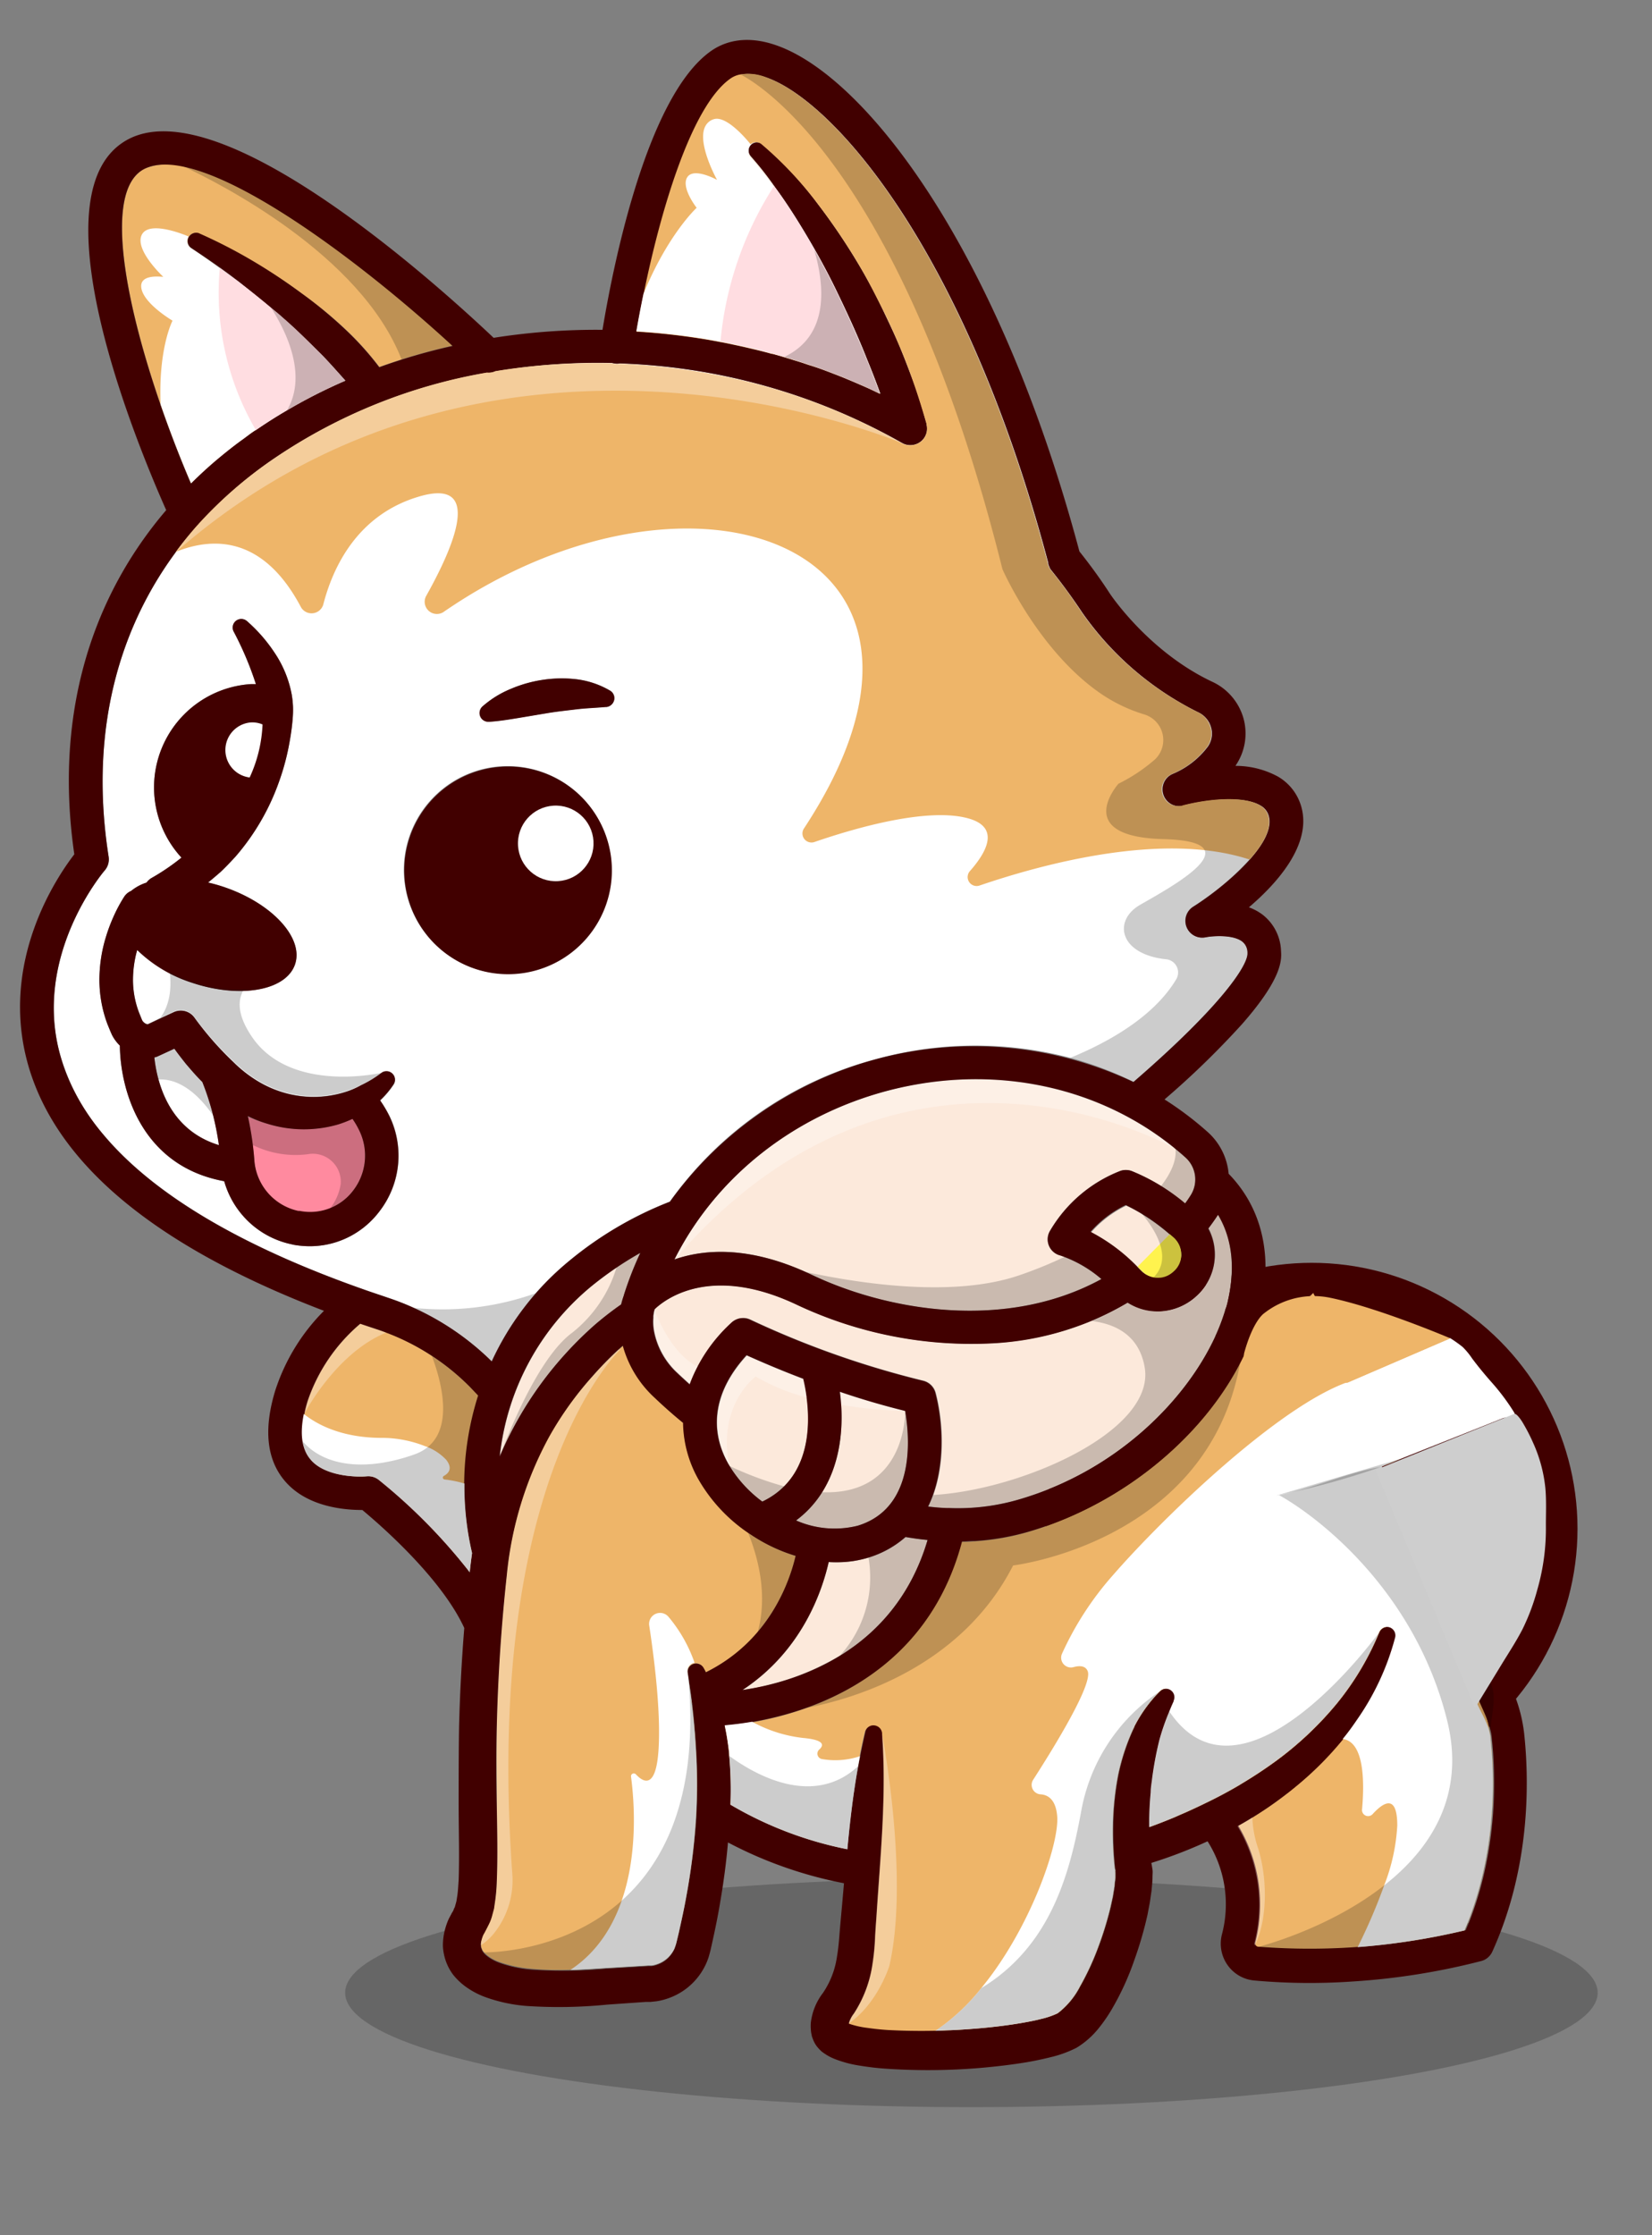 <svg id="Layer_1" data-name="Layer 1" xmlns="http://www.w3.org/2000/svg" viewBox="0 0 270.57 365.96"><rect x="0" y="0" width="270.57" height="365.96" fill="#808080" stroke="none"/><defs><style>.cls-1{opacity:0.2;}.cls-2{fill:#410000;}.cls-3{fill:#eeb569;}.cls-4{fill:#fff;}.cls-5{fill:#ff8a9f;}.cls-6{fill:#fce9db;}.cls-7{fill:#ffdde1;}.cls-8{fill:#fff34e;}.cls-9{fill:#fffcfc;opacity:0.34;}.cls-10{fill:#cecece;}</style></defs><title>尾巴</title><ellipse class="cls-1" cx="159.1" cy="326.26" rx="102.57" ry="18.73"/><circle class="cls-2" cx="214.84" cy="250.28" r="43.53"/><path class="cls-3" d="M74.15,56.58c-2.84.65-5.64,1.39-8.38,2.27-1.23.39-2.44.8-3.64,1.23h0a49.24,49.24,0,0,0-5.21-5.85A70.61,70.61,0,0,0,49.36,48a92.49,92.49,0,0,0-8.13-5.34,83.65,83.65,0,0,0-8.64-4.43,1.38,1.38,0,0,0-1.31,2.41l0,0c2.58,1.71,5.16,3.57,7.65,5.43,1.78,1.37,3.54,2.77,5.26,4.21l2,1.67c2.34,2,4.52,4.21,6.69,6.37,1.28,1.3,2.5,2.65,3.69,4a86.52,86.52,0,0,0-14.71,8.11c-2,1.37-3.91,2.82-5.73,4.32s-3.31,2.87-4.84,4.39c-1.76-4.1-3.45-8.5-5-12.93C20.33,48.89,17,31,23.7,27.62a9.81,9.81,0,0,1,6.43-.34C41.67,29.7,60.88,44.4,74.15,56.58Z"/><path class="cls-4" d="M35.85,187.48c-6.13-1.86-8.77-6.65-9.88-10.74a22.45,22.45,0,0,1-.69-3.66,2.27,2.27,0,0,0,.59-.19l2.69-1.24c.61.87,1.24,1.66,1.87,2.46.86,1.06,1.75,2.08,2.71,3a40.11,40.11,0,0,1,1.76,5.46A46.6,46.6,0,0,1,35.85,187.48Z"/><path class="cls-5" d="M57.85,194.91a8.87,8.87,0,0,1-8.78,3.42l-.23,0a9.18,9.18,0,0,1-7.19-8.42c-.07-.83-.15-1.64-.26-2.43-.21-1.69-.49-3.25-.8-4.68A19.25,19.25,0,0,0,43.84,184a20.15,20.15,0,0,0,11.54.06,19,19,0,0,0,2.35-.91,13.09,13.09,0,0,1,1.12,1.92A9.37,9.37,0,0,1,57.85,194.91Z"/><path class="cls-3" d="M77.32,254.27c-.14,1-.27,2-.37,3,0,.05,0,.11,0,.16A92.47,92.47,0,0,0,62,242.27a2.81,2.81,0,0,0-2-.57c-1.79.16-7,0-9.24-2.86A5.84,5.84,0,0,1,49.6,236a12.68,12.68,0,0,1,.22-4.51,0,0,0,0,1,0,0,17.38,17.38,0,0,1,.54-2.12A28.62,28.62,0,0,1,59,216.72c1,.35,2,.68,3,1,.44.13.86.28,1.29.45A37.24,37.24,0,0,1,70.74,222,38.66,38.66,0,0,1,77,227.1l1.38,1.39a48.88,48.88,0,0,0-1,25.78Z"/><path class="cls-6" d="M104.87,205.11a56.52,56.52,0,0,0-2.68,6.87l0,.14a13.64,13.64,0,0,0-.42,1.42,54.16,54.16,0,0,0-4.33,3.36,60.94,60.94,0,0,0-4.72,4.65,59.59,59.59,0,0,0-7.77,10.69,68,68,0,0,0-3.07,6.16,41.81,41.81,0,0,1,14.89-27.73c1.43-1.17,2.84-2.21,4.2-3.13S103.65,205.79,104.87,205.11Z"/><path class="cls-6" d="M151.92,252.13a32.23,32.23,0,0,1-14.37,18.95,42.86,42.86,0,0,1-15.93,5.62c9.76-6.42,13-16.18,14.12-20.95a22.76,22.76,0,0,0,2.48,0,17.72,17.72,0,0,0,3.87-.68l.15-.05a16.38,16.38,0,0,0,6.09-3.37C149.53,251.85,150.72,252,151.92,252.13Z"/><path class="cls-3" d="M130.31,254.75a29.93,29.93,0,0,1-6.2,12.43,26.42,26.42,0,0,1-8.5,6.63,7.44,7.44,0,0,0-.42-.79,1.41,1.41,0,0,0-1.43-.66,1.37,1.37,0,0,0-1.15,1.6v0c.08.5.16,1,.22,1.5.16,1.06.31,2.1.44,3.15,0,.22,0,.43.07.65.11.8.19,1.6.27,2.4.13,1.46.25,2.91.34,4.38a95,95,0,0,1,0,12.17,109.54,109.54,0,0,1-1.53,12.18c-.35,2-.8,4-1.24,6l-.36,1.5c-.07.28-.11.42-.16.57s-.11.31-.16.47a5,5,0,0,1-1.14,1.59,4.79,4.79,0,0,1-1.67,1,4.32,4.32,0,0,1-.94.24l-.55,0-.78.05-6.31.38c-1.94.13-3.84.25-5.69.31a48.65,48.65,0,0,1-6.41-.17,20.43,20.43,0,0,1-5.33-1.16,6.51,6.51,0,0,1-2.41-1.54,1.53,1.53,0,0,1-.39-.71c-.11-.17-.07-.41-.12-.61a2.61,2.61,0,0,1,.1-.76,6.22,6.22,0,0,1,.3-.89l.26-.46.39-.75c.18-.36.37-.72.52-1.09a7.32,7.32,0,0,0,.32-1l.27-1,.13-.91a29,29,0,0,0,.32-3.48c.16-4.42,0-8.6,0-12.79s-.06-8.34,0-12.5q.28-12.48,1.64-24.9a59.07,59.07,0,0,1,7-22.79A55.53,55.53,0,0,1,97,225.37a58.16,58.16,0,0,1,4.19-4.27l.1-.09.76-.67a18.07,18.07,0,0,0,5.16,8.47c1.47,1.4,3,2.8,4.71,4.16a19.35,19.35,0,0,0,2.8,9.73,26.35,26.35,0,0,0,7.87,8.28l.47.32A27.35,27.35,0,0,0,130.31,254.75Z"/><path class="cls-6" d="M128.45,243.33a12.63,12.63,0,0,1-3.59,2.52,20.39,20.39,0,0,1-5.4-5.88s0,0,0-.05c-3.45-5.91-2.44-12.26,2.86-18,1.91.87,5.16,2.3,9.28,3.86a24.48,24.48,0,0,1,.56,3.07C132.67,232.94,132.58,239.17,128.45,243.33Z"/><path class="cls-6" d="M140.48,249.79a15.64,15.64,0,0,1-10.09-.86,16.78,16.78,0,0,0,4.25-4.61c2.76-4.36,3.43-9.65,3.13-14.29-.05-.74-.12-1.46-.21-2.15,3.31,1.12,6.94,2.2,10.69,3.13C149,235.26,150,246.88,140.48,249.79Z"/><path class="cls-3" d="M229.84,238.71h0l-1.61.66c-.63.26-1.27.49-1.9.74A131.13,131.13,0,0,1,209,244.87a1.4,1.4,0,0,0-1.11,1.39,1.38,1.38,0,0,0,1.43,1.34c1.18,0,2.36-.08,3.55-.19a72.49,72.49,0,0,0,15-2.6l.18-.06c2.3,8.09,6.6,20.91,13.07,31.21a19.63,19.63,0,0,1,3,8.42c.72,6.53,1.09,19.16-4.23,31.67a113.32,113.32,0,0,1-17.5,2.74,95.43,95.43,0,0,1-16.47,0,.56.56,0,0,1-.39-.22.59.59,0,0,1-.08-.45A25.06,25.06,0,0,0,202.68,299c.83-.46,1.64-.93,2.43-1.44a59.49,59.49,0,0,0,14.81-12.8c.84-1,1.64-2.11,2.39-3.22a42.24,42.24,0,0,0,6.2-13.4,1.4,1.4,0,0,0-.81-1.62,1.37,1.37,0,0,0-1.8.76,46.37,46.37,0,0,1-7,11.72,55.59,55.59,0,0,1-9.88,9.32,73.87,73.87,0,0,1-11.73,7c-.73.36-1.48.71-2.23,1.05-.54.26-1.07.49-1.61.71l-1,.46c-1.39.58-2.8,1.13-4.21,1.66v-.66c0-1.69.09-3.41.25-5.1,0-.64.11-1.27.19-1.9a56.91,56.91,0,0,1,1.23-6.63,41.17,41.17,0,0,1,2.33-6.32l0-.09a1.38,1.38,0,0,0-.27-1.55,1.4,1.4,0,0,0-2,0,22.83,22.83,0,0,0-4.48,6.35,35.1,35.1,0,0,0-2.4,7.35,47.4,47.4,0,0,0-.84,7.58,57.3,57.3,0,0,0,.29,7.69l.09.39a.92.92,0,0,0,0,.34v.67c0,.44-.1,1-.13,1.55l-.27,1.67-.37,1.7a56.26,56.26,0,0,1-2.09,6.77,43.7,43.7,0,0,1-2.93,6.29,13,13,0,0,1-3.66,4.39,13.6,13.6,0,0,1-2.77.94c-1.08.28-2.24.49-3.41.69-2.35.39-4.75.67-7.17.87-1.4.1-2.81.21-4.21.26-.81,0-1.62.08-2.43.1-2.64.08-5.26.06-7.84-.11-1.17-.07-2.34-.2-3.45-.36a14.58,14.58,0,0,1-2.94-.71,4.59,4.59,0,0,1,.83-1.65,20,20,0,0,0,3.06-8.18c.21-1.36.32-2.71.4-4s.15-2.48.24-3.72c.64-10,1.68-19.89.91-30a1.4,1.4,0,0,0-1.08-1.25,1.36,1.36,0,0,0-1.66,1q-.5,2-.87,4a151.54,151.54,0,0,0-2.07,15.24,61.25,61.25,0,0,1-19.15-7.3,60.18,60.18,0,0,0-.41-9.94c-.14-1-.31-2-.53-3,1.22-.11,2.75-.28,4.5-.58a54.57,54.57,0,0,0,8.82-2.3h0c9.83-3.51,21.23-11.05,25.51-27.25.69,0,1.37,0,2.06-.08a40.49,40.49,0,0,0,8.86-1.54c15.07-4.4,28.21-15.14,34.63-27.62.32-.58.6-1.16.88-1.76a64.49,64.49,0,0,0,11.17-9.78"/><path class="cls-6" d="M193.47,205.46a3.62,3.62,0,0,1-1.29,2.74.45.45,0,0,1-.13.11,3.69,3.69,0,0,1-3.13.84,3.45,3.45,0,0,1-1.91-1s0,0,0,0,0,0,0,0a.26.26,0,0,0-.09-.09v0h0l-.06-.07-.09-.07c-.16-.19-.32-.35-.49-.52a29.69,29.69,0,0,0-7.58-5.63,18.16,18.16,0,0,1,5.76-4.38,23.05,23.05,0,0,1,2.48,1.32,35,35,0,0,1,4.61,3.37c.24.22.51.43.76.67A3.77,3.77,0,0,1,193.47,205.46Z"/><path class="cls-6" d="M201.09,213.08c-.11.43-.22.87-.36,1.32,0,0,0,0,0,.08a33.34,33.34,0,0,1-1.5,4,2,2,0,0,0-.13.31c-4.92,10.67-16.39,22.09-32.15,26.68a35.63,35.63,0,0,1-11.35,1.41,2.26,2.26,0,0,0-.37,0c-1.05,0-2.1-.12-3.16-.25.29-.61.56-1.23.79-1.87,2.08-5.78,1.52-12.47.41-16.71a2.77,2.77,0,0,0-2-2,150.36,150.36,0,0,1-28.32-10,2.76,2.76,0,0,0-3.11.49,28,28,0,0,0-5.53,7.15,19.41,19.41,0,0,0-1.3,2.93c-.8-.72-1.48-1.34-2-1.84a12.51,12.51,0,0,1-3.81-6.71,8.57,8.57,0,0,1-.14-2.39,1.87,1.87,0,0,1,.05-.58,3.24,3.24,0,0,1,.12-.62.83.83,0,0,0,0-.14c1.61-1.55,9.09-7.51,23.38-.71a67.09,67.09,0,0,0,32.11,6.27,50.75,50.75,0,0,0,16.13-3.67,43.29,43.29,0,0,0,5.88-3,9.06,9.06,0,0,0,5.5,1.41,9.44,9.44,0,0,0,5.43-2.2l.12-.11a9.13,9.13,0,0,0,2.16-11.23q.83-1.09,1.59-2.25C202.36,203.69,202,209.06,201.09,213.08Z"/><path class="cls-6" d="M195,195.71c-.3.45-.59.88-.91,1.31a38.69,38.69,0,0,0-3.93-2.84,29.34,29.34,0,0,0-4.76-2.43,2.76,2.76,0,0,0-1.88-.06,23,23,0,0,0-11.54,9.8,2.72,2.72,0,0,0,1.67,4.06s.24.07.65.24a21.15,21.15,0,0,1,6.08,3.62c-15.74,8.6-35.11,5.17-47.45-.7-.34-.16-.67-.32-1-.46-9.48-4.26-16.63-3.74-21.48-2.05,6.66-13.25,19-23.24,34.25-27.44,17.2-4.73,34.88-1.24,47.78,9.32l0,0c.57.46,1.12.93,1.66,1.42A4.83,4.83,0,0,1,195,195.71Z"/><path class="cls-4" d="M27.78,159.23a19.76,19.76,0,0,1-5.31-3.8,18.34,18.34,0,0,0-.69,5,15.16,15.16,0,0,0,1,5.27l.49,1.21a1.26,1.26,0,0,0,.32.4,1.2,1.2,0,0,0,.6.29l2.07-1C28.09,164.2,28,161,27.78,159.23Zm167.6-10.78q1.14-.72,2.55-1.74a44.12,44.12,0,0,0,6.73-6c2.2-2.47,3.67-5,3.17-7.06a2.79,2.79,0,0,0-1.39-1.82c-2.61-1.55-8.19-1.12-12.57,0v0a1.69,1.69,0,0,1-.56.11,2.72,2.72,0,0,1-2.92-2.57,2.74,2.74,0,0,1,1.7-2.71,13.86,13.86,0,0,0,5.74-4.46,3.72,3.72,0,0,0,.53-3.13,3.9,3.9,0,0,0-2.11-2.5c-1.05-.49-2.06-1-3-1.58a50.94,50.94,0,0,1-16-14.75c-1.61-2.43-3.33-4.78-5.12-7a0,0,0,0,1,0,0,2.92,2.92,0,0,1-.21-.32.1.1,0,0,1,0-.08,1.13,1.13,0,0,1-.11-.22,1.77,1.77,0,0,1-.12-.37l0,0,0-.14c-13.5-50.91-34.91-75.38-46-79.41-2.53-.92-4.55-.86-6,.19-7.83,5.54-13.31,29.39-15.36,41.31a106.85,106.85,0,0,1,39.87,10.23c-.67-1.85-1.37-3.68-2.12-5.49-1.57-4-3.37-7.89-5.25-11.75s-4-7.58-6.27-11.23c-1.14-1.82-2.33-3.61-3.6-5.33a54.82,54.82,0,0,0-3.92-5l-.07-.09a1.36,1.36,0,0,1,.12-1.94,1.38,1.38,0,0,1,1.77,0A60.51,60.51,0,0,1,134,33.47a102.53,102.53,0,0,1,7.43,11.2c1.1,1.94,2.15,3.92,3.11,5.95s1.92,4,2.8,6.11S149,60.91,149.77,63s1.37,4.24,2,6.38c0,0,0,0,0,0a.3.3,0,0,1,0,.13,2.71,2.71,0,0,1-.28,2,2.74,2.74,0,0,1-3.75,1,100.49,100.49,0,0,0-46.2-13,2.47,2.47,0,0,1-.94,0,1.87,1.87,0,0,1-.34-.08A101.44,101.44,0,0,0,81.15,60.8a0,0,0,0,1,0,0,2.68,2.68,0,0,1-1.39.23A88.81,88.81,0,0,0,45,75,69.69,69.69,0,0,0,32.59,85.74a4.12,4.12,0,0,1-.28.31q-1.88,2.1-3.51,4.34c-10.13,13.69-14,30.81-11,49.88a2.78,2.78,0,0,1-.65,2.25c-.12.13-11.79,13.84-7.31,30.12a34.67,34.67,0,0,0,7.23,13.26h0c7.21,8.54,19.1,16.09,35.55,22.61,2.12.84,4.33,1.67,6.61,2.47,1.44.52,2.92,1,4.43,1.52a40,40,0,0,1,4.12,1.62,44.21,44.21,0,0,1,12.75,8.76,46.62,46.62,0,0,1,5.08-8.5c.69-.92,1.4-1.8,2.14-2.67a46.68,46.68,0,0,1,5.49-5.3,59.91,59.91,0,0,1,16.47-9.68,60.09,60.09,0,0,1,33.54-23.27,61.06,61.06,0,0,1,32-.27,57.6,57.6,0,0,1,10.42,3.94c14.93-12.91,18.79-19.32,18.67-21.1a2.85,2.85,0,0,0-.45-1.49,2.28,2.28,0,0,0-.42-.41c-1.49-1.13-4.72-.94-6.05-.67a2.78,2.78,0,0,1-2.73-1,3,3,0,0,1-.37-.65A2.75,2.75,0,0,1,195.38,148.45ZM63.81,182.72a14.9,14.9,0,0,1-1.58,15.52A14.69,14.69,0,0,1,57,202.59,14,14,0,0,1,51.74,204a15,15,0,0,1-3.64-.2l-.29-.07a14.41,14.41,0,0,1-8.55-5.34,14.87,14.87,0,0,1-2.54-5c-13.46-2.46-17-14.72-17.09-22.2a6.72,6.72,0,0,1-1.29-1.75c-.29-.64-.49-1.15-.73-1.73a20.72,20.72,0,0,1-1.33-7.2,24,24,0,0,1,1.06-7.09,27.55,27.55,0,0,1,1.24-3.32,24.59,24.59,0,0,1,1.73-3.24,2.58,2.58,0,0,1,1.17-1A7.6,7.6,0,0,1,24,144.5a2.59,2.59,0,0,1,.8-.74l0,0a35.8,35.8,0,0,0,4.92-3.35A16.95,16.95,0,0,1,41.14,112c.26,0,.52,0,.77,0a53.55,53.55,0,0,0-3.67-8.66,1.41,1.41,0,0,1,2.2-1.66,25.62,25.62,0,0,1,4.54,5.2,18.21,18.21,0,0,1,2.8,6.84,16.13,16.13,0,0,1,.21,2,17.3,17.3,0,0,1-.06,2c-.1,1.19-.25,2.34-.46,3.5a39.24,39.24,0,0,1-1.78,6.79,38.06,38.06,0,0,1-7.07,12.18c-.8.88-1.62,1.74-2.48,2.56-.68.59-1.37,1.18-2.06,1.74a25.9,25.9,0,0,1,2.65.75c7.86,2.67,13.06,8.34,11.59,12.65-.92,2.69-4.21,4.22-8.46,4.34a24.53,24.53,0,0,1-8.45-1.38,26.38,26.38,0,0,1-3.63-1.54,19.76,19.76,0,0,1-5.31-3.8,18.34,18.34,0,0,0-.69,5,15.16,15.16,0,0,0,1,5.27l.49,1.21a1.26,1.26,0,0,0,.32.4,1.2,1.2,0,0,0,.6.29l2.07-1,2.21-1v0a2.74,2.74,0,0,1,3.39.93l.14.19a52.37,52.37,0,0,0,6.24,7.07,20.75,20.75,0,0,0,3.46,2.79,18,18,0,0,0,3.91,1.92,17.34,17.34,0,0,0,11.48,0,15.47,15.47,0,0,0,2.08-.86,18.25,18.25,0,0,0,3.29-2l0,0a1.39,1.39,0,0,1,2,1.88,14.43,14.43,0,0,1-2.2,2.6A18.86,18.86,0,0,1,63.81,182.72Zm20.47-23.33a17,17,0,1,1,15.83-18A17,17,0,0,1,84.28,159.39Zm16.11-44.34a1.46,1.46,0,0,1-1.07.67h-.16c-1.67.15-3.19.19-4.75.38s-3.08.35-4.62.6l-4.72.79c-1.58.26-3.24.54-4.92.65l-.13,0A1.44,1.44,0,0,1,79,115.68a16.42,16.42,0,0,1,4.7-2.91A21.32,21.32,0,0,1,89,111.29a20.65,20.65,0,0,1,5.61-.06,14.27,14.27,0,0,1,5.37,1.86A1.42,1.42,0,0,1,100.39,115.05ZM27.78,159.23a19.76,19.76,0,0,1-5.31-3.8,18.34,18.34,0,0,0-.69,5,15.16,15.16,0,0,0,1,5.27l.49,1.21a1.26,1.26,0,0,0,.32.4,1.2,1.2,0,0,0,.6.29l2.07-1C28.09,164.2,28,161,27.78,159.23Z"/><path class="cls-2" d="M82.07,125.54a17,17,0,1,1-15.82,18A17,17,0,0,1,82.07,125.54Z"/><path class="cls-2" d="M94.56,111.23a14.27,14.27,0,0,1,5.37,1.86,1.42,1.42,0,0,1,.46,2,1.46,1.46,0,0,1-1.07.67h-.16c-1.67.15-3.19.19-4.75.38s-3.08.35-4.62.6l-4.72.79c-1.58.26-3.24.54-4.92.65l-.13,0A1.44,1.44,0,0,1,79,115.68a16.42,16.42,0,0,1,4.7-2.91A21.32,21.32,0,0,1,89,111.29,20.65,20.65,0,0,1,94.56,111.23Z"/><path class="cls-2" d="M59.16,177.66a18.25,18.25,0,0,0,3.29-2l0,0a1.39,1.39,0,0,1,2,1.88,14.43,14.43,0,0,1-2.2,2.6,18.86,18.86,0,0,1,1.52,2.6,14.9,14.9,0,0,1-1.58,15.52A14.28,14.28,0,0,1,51.74,204a15,15,0,0,1-3.64-.2l-.29-.07a14.6,14.6,0,0,1-11.09-10.34c-13.46-2.46-17-14.72-17.09-22.2a6.72,6.72,0,0,1-1.29-1.75c-.29-.64-.49-1.15-.73-1.73a20.72,20.72,0,0,1-1.33-7.2,24,24,0,0,1,1.06-7.09,27.55,27.55,0,0,1,1.24-3.32,24.59,24.59,0,0,1,1.73-3.24,2.58,2.58,0,0,1,1.17-1A7.6,7.6,0,0,1,24,144.5a2.59,2.59,0,0,1,.8-.74l0,0a35.8,35.8,0,0,0,4.92-3.35A16.95,16.95,0,0,1,41.14,112c.26,0,.52,0,.77,0a53.55,53.55,0,0,0-3.67-8.66,1.41,1.41,0,0,1,2.2-1.66,25.62,25.62,0,0,1,4.54,5.2,18.21,18.21,0,0,1,2.8,6.84,16.13,16.13,0,0,1,.21,2,17.3,17.3,0,0,1-.06,2c-.1,1.19-.25,2.34-.46,3.5a39.24,39.24,0,0,1-1.78,6.79,38.06,38.06,0,0,1-7.07,12.18c-.8.88-1.62,1.74-2.48,2.56-.68.59-1.37,1.18-2.06,1.74a25.9,25.9,0,0,1,2.65.75c7.86,2.67,13.06,8.34,11.59,12.65s-9,5.65-16.91,3a22.79,22.79,0,0,1-8.94-5.34,18.34,18.34,0,0,0-.69,5,15.16,15.16,0,0,0,1,5.27l.49,1.21a1.26,1.26,0,0,0,.32.4,1.2,1.2,0,0,0,.6.29l4.28-2v0a2.74,2.74,0,0,1,3.39.93l.14.19a52.37,52.37,0,0,0,6.24,7.07,20.75,20.75,0,0,0,3.46,2.79,18,18,0,0,0,3.91,1.92,17.34,17.34,0,0,0,11.48,0A15.47,15.47,0,0,0,59.16,177.66Zm-1.31,17.25a9.37,9.37,0,0,0,1-9.8,13.09,13.09,0,0,0-1.12-1.92,19,19,0,0,1-2.35.91A20.15,20.15,0,0,1,43.84,184a19.25,19.25,0,0,1-3.25-1.28,50.28,50.28,0,0,1,1.06,7.11,9.18,9.18,0,0,0,7.19,8.42l.23,0A8.83,8.83,0,0,0,57.85,194.91Zm-22-7.43a44.33,44.33,0,0,0-2.71-10.32c-1-1-1.85-2-2.71-3-.63-.8-1.26-1.59-1.87-2.46l-2.69,1.24a2.27,2.27,0,0,1-.59.19C25.74,177.41,27.73,185,35.85,187.48Z"/><path class="cls-2" d="M130.39,248.93a15.64,15.64,0,0,0,10.09.86c9.55-2.91,8.5-14.53,7.77-18.78-3.75-.93-7.38-2-10.69-3.13C138.46,234.71,137.45,243.66,130.39,248.93ZM151.75,69.37s0,0,0,0a.3.3,0,0,1,0,.13,2.71,2.71,0,0,1-.28,2,2.74,2.74,0,0,1-3.75,1,100.49,100.49,0,0,0-46.2-13,2.47,2.47,0,0,1-.94,0l-.34-.07A100.61,100.61,0,0,0,81.15,60.8a0,0,0,0,1,0,0,2.68,2.68,0,0,1-1.39.23A88.81,88.81,0,0,0,45,75,69.69,69.69,0,0,0,32.59,85.74a4.12,4.12,0,0,1-.28.31c-12.72,14.34-17.84,33.08-14.52,54.22a2.78,2.78,0,0,1-.65,2.25c-.12.13-11.79,13.84-7.31,30.12C14,188,30.66,200.88,59.24,211c1.44.52,2.92,1,4.43,1.52a43.87,43.87,0,0,1,16.87,10.38,46.36,46.36,0,0,1,12.71-16.47,59.91,59.91,0,0,1,16.47-9.68,61.37,61.37,0,0,1,75.92-19.6c14.93-12.91,18.79-19.32,18.67-21.1a2.28,2.28,0,0,0-.87-1.9c-1.49-1.13-4.72-.94-6.05-.67a2.75,2.75,0,0,1-2-5c4.56-2.85,13.6-10.19,12.45-14.78a2.79,2.79,0,0,0-1.39-1.82c-2.61-1.55-8.19-1.12-12.57,0v0a1.69,1.69,0,0,1-.56.11,2.75,2.75,0,0,1-1.22-5.28,13.86,13.86,0,0,0,5.74-4.46,3.72,3.72,0,0,0,.53-3.13,3.9,3.9,0,0,0-2.11-2.5,50.48,50.48,0,0,1-19-16.33c-1.61-2.43-3.33-4.78-5.12-7a0,0,0,0,1,0,0,2.92,2.92,0,0,1-.21-.32.1.1,0,0,1,0-.08,1.13,1.13,0,0,1-.11-.22,1.77,1.77,0,0,1-.12-.37l0,0,0-.14c-13.5-50.91-34.91-75.38-46-79.41-2.53-.92-4.55-.86-6,.19-7.83,5.54-13.31,29.39-15.36,41.31a106.85,106.85,0,0,1,39.87,10.23c-.67-1.85-1.37-3.68-2.12-5.49-1.57-4-3.37-7.89-5.25-11.75s-4-7.58-6.27-11.23c-1.14-1.82-2.33-3.61-3.6-5.33a54.82,54.82,0,0,0-3.92-5l-.07-.09a1.36,1.36,0,0,1,.12-1.94,1.38,1.38,0,0,1,1.77,0A60.51,60.51,0,0,1,134,33.47a102.53,102.53,0,0,1,7.43,11.2c1.1,1.94,2.15,3.92,3.11,5.95s1.92,4,2.8,6.11S149,60.91,149.77,63,151.14,67.23,151.75,69.37Zm56.09,176.89a1.4,1.4,0,0,1,1.11-1.39,131.13,131.13,0,0,0,17.37-4.76c.63-.25,1.27-.48,1.9-.74l1.61-.66h0M215.16,211.6A64.49,64.49,0,0,1,204,221.38c-6.07,13.22-19.73,24.77-35.51,29.38a40.49,40.49,0,0,1-8.86,1.54c-.69,0-1.37.08-2.06.08-6.63,25.1-30.37,29.41-38.87,30.13.22,1,.39,2,.53,3a60.18,60.18,0,0,1,.41,9.94,61.25,61.25,0,0,0,19.15,7.3,134.19,134.19,0,0,1,2.94-19.23,1.36,1.36,0,0,1,1.66-1,1.4,1.4,0,0,1,1.08,1.25c.77,10.08-.27,20-.91,30-.09,1.24-.2,2.48-.24,3.72s-.19,2.66-.4,4a20,20,0,0,1-3.06,8.18,4.59,4.59,0,0,0-.83,1.65A14.58,14.58,0,0,0,142,332c1.11.16,2.28.29,3.45.36a103.13,103.13,0,0,0,14.48-.25c2.42-.2,4.82-.48,7.17-.87,1.17-.2,2.33-.41,3.41-.69a13.6,13.6,0,0,0,2.77-.94,13,13,0,0,0,3.66-4.39,43.7,43.7,0,0,0,2.93-6.29,56.26,56.26,0,0,0,2.09-6.77l.37-1.7.27-1.67c0-.51.14-1.11.13-1.55v-.67a.92.92,0,0,1,0-.34l-.09-.39a57.3,57.3,0,0,1-.29-7.69,47.4,47.4,0,0,1,.84-7.58,35.1,35.1,0,0,1,2.4-7.35,22.83,22.83,0,0,1,4.48-6.35,1.4,1.4,0,0,1,2,0,1.38,1.38,0,0,1,.27,1.55l0,.09a41.17,41.17,0,0,0-2.33,6.32,56.91,56.91,0,0,0-1.23,6.63,66.73,66.73,0,0,0-.44,6.8c0,.28,0,.57,0,.86a94.72,94.72,0,0,0,9.09-3.88,73.87,73.87,0,0,0,11.73-7,55.59,55.59,0,0,0,9.88-9.32,46.37,46.37,0,0,0,7-11.72,1.37,1.37,0,0,1,1.8-.76,1.4,1.4,0,0,1,.81,1.62,42.24,42.24,0,0,1-6.2,13.4,53.36,53.36,0,0,1-10.05,10.9,62.23,62.23,0,0,1-9.58,6.56,25.06,25.06,0,0,1,2.78,19.13.59.59,0,0,0,.08.45.56.56,0,0,0,.39.22,109.49,109.49,0,0,0,34-2.7c5.32-12.51,4.95-25.14,4.23-31.67-.31-2.88-2.12-5.37-3-8.42A153.32,153.32,0,0,0,228,244.75l-.18.06M32.59,38.19a83.65,83.65,0,0,1,8.64,4.43A92.49,92.49,0,0,1,49.36,48a70.61,70.61,0,0,1,7.55,6.28,49.24,49.24,0,0,1,5.21,5.85h0a95.82,95.82,0,0,1,12-3.49c-16.21-14.91-41.31-33.54-50.45-29-8.41,4.2-1,31.43,7.59,51.51a76.34,76.34,0,0,1,10.57-8.71,86.52,86.52,0,0,1,14.71-8.11c-1.19-1.36-2.41-2.71-3.69-4-2.17-2.16-4.35-4.33-6.69-6.37S41.42,48,39,46.05s-5.07-3.72-7.65-5.43l0,0a1.38,1.38,0,0,1,1.31-2.41ZM76.94,257.42c0-.05,0-.11,0-.16.1-1,.23-2,.37-3a48.51,48.51,0,0,1,1-25.78L77,227.1a38.29,38.29,0,0,0-15-9.36c-1-.34-2-.67-3-1a28.62,28.62,0,0,0-8.59,12.63c-1.31,4.32-1.17,7.5.45,9.49,2.29,2.83,7.45,3,9.24,2.86a2.81,2.81,0,0,1,2,.57A92.47,92.47,0,0,1,76.94,257.42ZM115.19,273a7.44,7.44,0,0,1,.42.79c10.31-5.11,13.67-14.67,14.7-19.06a27.35,27.35,0,0,1-7.3-3.45,26.55,26.55,0,0,1-8.34-8.6,19.35,19.35,0,0,1-2.8-9.73c-1.66-1.36-3.24-2.76-4.71-4.16a18.07,18.07,0,0,1-5.16-8.47l-.86.76A58.16,58.16,0,0,0,97,225.37,55.53,55.53,0,0,0,90,235.13a59.07,59.07,0,0,0-7,22.79q-1.35,12.42-1.64,24.9c-.11,4.16-.1,8.32,0,12.5s.19,8.37,0,12.79a29,29,0,0,1-.32,3.48l-.13.91-.27,1a7.32,7.32,0,0,1-.32,1c-.15.37-.34.73-.52,1.09l-.39.75-.26.46a6.22,6.22,0,0,0-.3.89,2.61,2.61,0,0,0-.1.76c0,.2,0,.44.12.61.16.75,1.26,1.64,2.8,2.25A20.43,20.43,0,0,0,87,322.47a74.52,74.52,0,0,0,12.1-.14l6.31-.38.78-.05.55,0a4.32,4.32,0,0,0,.94-.24,4.79,4.79,0,0,0,1.67-1A5,5,0,0,0,110.5,319c0-.16.12-.31.16-.47s.09-.29.16-.57l.36-1.5c.44-2,.89-4,1.24-6A109.54,109.54,0,0,0,114,298.23a95,95,0,0,0,0-12.17c-.09-1.47-.21-2.92-.34-4.38-.08-.8-.16-1.6-.27-2.4,0-.22,0-.43-.07-.65-.13-1.05-.28-2.09-.44-3.15-.06-.49-.14-1-.22-1.5v0a1.37,1.37,0,0,1,1.15-1.6A1.41,1.41,0,0,1,115.19,273Zm130-3.38.78,3.7s-2.81-10.88-.2-.32a4.17,4.17,0,0,0,.58,1,25,25,0,0,1,3.28,9.8c.79,7.31,1.18,21.65-5.22,35.74a2.77,2.77,0,0,1-1.75,1.51,112.52,112.52,0,0,1-21.24,3.37,101.1,101.1,0,0,1-16-.17,6,6,0,0,1-4.35-2.5,6.08,6.08,0,0,1-.95-5,19.27,19.27,0,0,0-2.34-15.29,75.66,75.66,0,0,1-9.21,3.54h0c.08.37.13.74.19,1.1s0,.8,0,1.22c0,.81-.1,1.45-.15,2.18l-.29,2-.38,2a62.25,62.25,0,0,1-2.22,7.59,44.33,44.33,0,0,1-3.3,7.3A25.9,25.9,0,0,1,180,332a13.88,13.88,0,0,1-3.69,3.27,19,19,0,0,1-4.28,1.55c-1.33.33-2.62.6-3.92.82-2.59.43-5.15.72-7.71.94a102.33,102.33,0,0,1-15.47.1c-1.31-.09-2.63-.25-4-.47a19,19,0,0,1-4.32-1.15,8.32,8.32,0,0,1-1.29-.66c-.24-.16-.49-.32-.72-.5a6.85,6.85,0,0,1-.78-.82,4.51,4.51,0,0,1-.69-1.26l-.13-.35a1.58,1.58,0,0,1-.06-.23c0-.14-.06-.28-.08-.41a7.88,7.88,0,0,1-.06-1.67,9.91,9.91,0,0,1,2-4.89,14.1,14.1,0,0,0,2.25-5.72c.19-1.09.32-2.24.41-3.43s.21-2.49.32-3.73c.16-1.68.3-3.37.45-5.06a68.33,68.33,0,0,1-19-6.68c-.28,3.3-.72,6.55-1.28,9.8-.34,2.11-.78,4.22-1.24,6.32l-.35,1.57c-.06.24-.16.6-.26.95s-.23.68-.36,1a10.68,10.68,0,0,1-2.45,3.53,10.55,10.55,0,0,1-3.66,2.28,10.72,10.72,0,0,1-2.09.55l-1,.11-.78,0-6.3.44a79.73,79.73,0,0,1-13.08.23,25.74,25.74,0,0,1-7-1.5,13.23,13.23,0,0,1-3.55-2,10.86,10.86,0,0,1-1.62-1.63,8.47,8.47,0,0,1-1.18-2.2,8.74,8.74,0,0,1-.49-2.46,10.11,10.11,0,0,1,.25-2.36,11.5,11.5,0,0,1,.7-2.1c.16-.31.33-.61.49-.93l.26-.44a.8.8,0,0,0,.07-.2,3.36,3.36,0,0,1,.16-.33c.06-.12.09-.35.15-.5l.14-.53.1-.64c.15-.84.19-1.85.26-2.81.14-4,0-8.21,0-12.42s0-8.48.07-12.73q.2-8.07.85-16.11c-3.79-8.24-13.83-16.94-16.7-19.32-2.66,0-9.12-.38-12.82-4.91-2.86-3.48-3.34-8.39-1.46-14.58a32.74,32.74,0,0,1,8-13.12C25.32,204,9,190.42,4.51,174c-4.53-16.6,4.73-30.33,7.66-34.13C9,118.07,14.32,98.62,27.22,83.52c-5.25-11.8-22-52.82-6-60.83C37,14.85,73.12,48,80.85,55.31A108.05,108.05,0,0,1,98.68,54c1.51-9.19,7-38,17.72-45.61,2.07-1.48,5.67-2.83,11-.88C142,12.81,163.64,41,176.79,90.28c1.75,2.2,3.46,4.53,5.05,7,.08.1,6.34,9.48,16.75,14.36a9.41,9.41,0,0,1,5.08,6,9.3,9.3,0,0,1-1.29,7.69l0,.06a14.59,14.59,0,0,1,6.92,1.75,8.31,8.31,0,0,1,3.9,5.2c1.5,6-3.91,12.17-8.65,16.21a8.42,8.42,0,0,1,2.26,1.22,7.83,7.83,0,0,1,3,5.92c.09,1.41.29,4.4-6.4,12A139.77,139.77,0,0,1,190.73,180a54.13,54.13,0,0,1,7.15,5.41,10.38,10.38,0,0,1,3.35,6.76c5,5.13,6.93,12.1,5.66,19.9,1.48-1.3,2.33-3.38,4.13-4.11,3.88-1.58,5.1-.35,5.1-.35l2.29,1.6,6.16,8.29,4.86,11.37,4.65,11.64m-33-27.44c.95-4,1.27-9.39-1.59-14.17q-.76,1.16-1.59,2.25a9.13,9.13,0,0,1-2.16,11.23l-.12.11a9.44,9.44,0,0,1-5.43,2.2,9.06,9.06,0,0,1-5.5-1.41,48.31,48.31,0,0,1-22,6.65,67.09,67.09,0,0,1-32.11-6.27c-14.29-6.8-21.77-.84-23.38.71a3.66,3.66,0,0,0-.16.76,1.87,1.87,0,0,0-.05.58,8.57,8.57,0,0,0,.14,2.39,12.51,12.51,0,0,0,3.81,6.71c.53.5,1.21,1.12,2,1.84a26,26,0,0,1,6.83-10.08,2.76,2.76,0,0,1,3.11-.49,150.36,150.36,0,0,0,28.32,10,2.77,2.77,0,0,1,2,2c1.23,4.7,1.78,12.44-1.2,18.58,1.06.13,2.11.21,3.16.25a2.26,2.26,0,0,1,.37,0,35.63,35.63,0,0,0,11.35-1.41c15.76-4.59,27.23-16,32.15-26.68a2,2,0,0,1,.13-.31,33.34,33.34,0,0,0,1.5-4s0-.06,0-.08C200.87,214,201,213.51,201.09,213.08ZM195,195.71a4.83,4.83,0,0,0-.82-6.19c-13-11.66-31.5-15.69-49.48-10.76C129.46,183,117.13,193,110.47,206.2c5-1.74,12.49-2.24,22.48,2.51,12.34,5.87,31.71,9.3,47.45.7a20.17,20.17,0,0,0-6.73-3.86,2.72,2.72,0,0,1-1.67-4.06,23,23,0,0,1,11.54-9.8,2.76,2.76,0,0,1,1.88.06,32.76,32.76,0,0,1,8.69,5.27C194.43,196.59,194.72,196.16,195,195.71Zm-1.55,9.75a3.77,3.77,0,0,0-1.23-2.81,32.19,32.19,0,0,0-7.85-5.36,18.16,18.16,0,0,0-5.76,4.38,29.64,29.64,0,0,1,8.07,6.15l.09.07.06.07h0v0a.26.26,0,0,1,.09.09s0,0,0,0,0,0,0,0a3.67,3.67,0,0,0,5,.18.45.45,0,0,0,.13-.11A3.62,3.62,0,0,0,193.47,205.46Zm-41.55,46.67c-1.2-.11-2.39-.28-3.59-.49a16.48,16.48,0,0,1-6.24,3.42,17.72,17.72,0,0,1-3.87.68,22.76,22.76,0,0,1-2.48,0c-1.07,4.77-4.36,14.53-14.12,20.95C130.41,275.39,146.47,270.48,151.92,252.13Zm-27.06-6.28c9.51-4.53,7.63-16.24,6.7-20.12-4.12-1.56-7.37-3-9.28-3.86-5.3,5.79-6.31,12.14-2.86,18A20.71,20.71,0,0,0,124.86,245.85ZM102.19,212a56.52,56.52,0,0,1,2.68-6.87,56.45,56.45,0,0,0-8.14,5.56,41.9,41.9,0,0,0-14.9,27.78,62.89,62.89,0,0,1,3.08-6.21,59.59,59.59,0,0,1,7.77-10.69,60.94,60.94,0,0,1,4.72-4.65,54.16,54.16,0,0,1,4.33-3.36,13.64,13.64,0,0,1,.42-1.42Z"/><path class="cls-3" d="M204.66,140.73c-14.12-4.65-33.84.71-44.22,4.25a1.47,1.47,0,0,1-1.56-2.39c2.89-3.28,4.86-7.21-.36-8.62-6.78-1.83-18.72,1.68-25.14,3.89a1.48,1.48,0,0,1-1.7-2.23c30.54-46.37-18.15-63.69-59.1-35.39a2,2,0,0,1-2.82-2.6c4.79-8.53,9.25-19.34-1-16.38S54.51,92.9,52.94,99a2,2,0,0,1-3.63.44c-6.17-11.7-14.39-11.56-20.51-9.09q1.64-2.23,3.51-4.34a4.12,4.12,0,0,0,.28-.31A69.69,69.69,0,0,1,45,75,88.81,88.81,0,0,1,79.75,61a2.68,2.68,0,0,0,1.39-.23,0,0,0,0,0,0,0,101.44,101.44,0,0,1,19.12-1.28,1.87,1.87,0,0,0,.34.08,2.47,2.47,0,0,0,.94,0q4.23.15,8.44.67c2.62.31,5.25.73,7.85,1.24h0a98.6,98.6,0,0,1,20.4,6.33c.63.28,1.29.57,1.91.86,2.53,1.16,5,2.43,7.42,3.81h0a2.9,2.9,0,0,0,3.42-.3,2.74,2.74,0,0,0,.76-2.68.3.3,0,0,0,0-.13s0,0,0,0c-.61-2.14-1.28-4.27-2-6.38s-1.51-4.2-2.39-6.26-1.78-4.1-2.8-6.11-2-4-3.11-5.95A102.53,102.53,0,0,0,134,33.47a60.51,60.51,0,0,0-9.29-9.87,1.38,1.38,0,0,0-1.77,0,1.36,1.36,0,0,0-.12,1.94l.07.09c.34.38.67.77,1,1.18s.67.81,1,1.23c.66.83,1.31,1.7,1.92,2.57,1.27,1.72,2.46,3.51,3.6,5.33,2.25,3.65,4.38,7.38,6.27,11.23S140.4,55,142,59c.75,1.81,1.45,3.64,2.12,5.49-1-.5-2.07-1-3.14-1.45-.85-.39-1.7-.74-2.56-1.09l-.44-.18c-.85-.34-1.71-.67-2.57-1s-1.95-.71-2.94-1c-.83-.29-1.66-.57-2.49-.8-.28-.09-.56-.19-.84-.26-.88-.28-1.73-.53-2.62-.76l-.11,0c-1-.29-2-.54-3-.77s-2-.48-3.06-.69c-.8-.18-1.58-.34-2.37-.48-2.61-.51-5.25-.9-7.88-1.2-1.95-.23-3.9-.39-5.85-.51.31-1.81.7-3.89,1.17-6.15,0,0,0,0,0-.05C108,35.43,113,17.6,119.58,12.9a4.06,4.06,0,0,1,1.62-.7,7.76,7.76,0,0,1,4.39.51c11.09,4,32.5,28.5,46,79.41l0,.14,0,0a1.77,1.77,0,0,0,.12.37,1.13,1.13,0,0,0,.11.22.1.1,0,0,0,0,.08,2.92,2.92,0,0,0,.21.32,0,0,0,0,0,0,0c1.79,2.19,3.51,4.54,5.12,7a50.48,50.48,0,0,0,19,16.33,3.81,3.81,0,0,1,1.92,2,4.14,4.14,0,0,1,.19.53,3.72,3.72,0,0,1-.53,3.13,13.86,13.86,0,0,1-5.74,4.46,2.76,2.76,0,0,0-1.3,4,2.68,2.68,0,0,0,2.52,1.26,1.69,1.69,0,0,0,.56-.11v0c4.38-1.13,10-1.56,12.57,0a2.79,2.79,0,0,1,1.39,1.82C208.33,135.7,206.86,138.26,204.66,140.73Z"/><path class="cls-4" d="M144.09,64.44c-1-.5-2.07-1-3.14-1.45s-2-.86-3-1.27c-.85-.34-1.71-.67-2.57-1s-1.95-.71-2.94-1c-.82-.29-1.66-.55-2.49-.8-.28-.09-.56-.19-.84-.26-.88-.26-1.75-.53-2.62-.76l-.11,0c-1-.28-2-.53-3-.77s-2-.47-3.06-.69c-.8-.18-1.58-.34-2.37-.48-2.61-.51-5.25-.9-7.88-1.2-1.95-.23-3.9-.39-5.85-.51.31-1.81.7-3.89,1.17-6.15,4-9.76,8.71-14.08,8.71-14.08s-2.61-3.31-1.54-5,4.88.43,4.88.43-3.78-6.77-1.61-9.24a2.24,2.24,0,0,1,1.22-.73c2.29-.49,5.93,4.2,5.93,4.2a1.36,1.36,0,0,0-.12,1.94l.07.09c.34.38.67.77,1,1.18s.67.81,1,1.23c.66.83,1.31,1.7,1.92,2.57,1.27,1.72,2.46,3.51,3.6,5.33,2.25,3.65,4.38,7.38,6.27,11.23S140.4,55,142,59C142.72,60.76,143.42,62.59,144.09,64.44Z"/><path class="cls-7" d="M144.09,64.44a100.86,100.86,0,0,0-15.65-6A104.58,104.58,0,0,0,118,55.92a56.58,56.58,0,0,1,8.77-25.46l.13.18c1.27,1.72,2.46,3.51,3.6,5.33q1.49,2.39,2.87,4.83c1.19,2.1,2.34,4.23,3.4,6.4C138.6,51.06,140.4,55,142,59,142.72,60.76,143.42,62.59,144.09,64.44Z"/><path class="cls-4" d="M52.88,58.3c-2.17-2.16-4.35-4.33-6.69-6.37l-2-1.67h0c-1.72-1.43-3.46-2.84-5.23-4.21-1-.73-2-1.47-3-2.19-1.54-1.11-3.11-2.21-4.67-3.24l0,0a1.38,1.38,0,0,1-.4-1.9s-6.2-2.73-7.6-.4,3,6.57,3.45,7c-.39,0-4.12-.53-3.56,2s5.08,5.18,5.08,5.18S25.93,56.93,26.3,66.2c1.54,4.43,3.23,8.83,5,12.93,1.53-1.52,3.14-3,4.84-4.39,1.21-1,2.48-2,3.77-2.91.64-.47,1.28-1,1.94-1.4,0,0,0,0,0,0a86.52,86.52,0,0,1,14.71-8.11C55.38,61,54.16,59.6,52.88,58.3Z"/><path class="cls-7" d="M56.57,62.31A86.79,86.79,0,0,0,47,67.19c-1.74,1-3.43,2.09-5.09,3.23,0,0,0,0,0,0A44.58,44.58,0,0,1,36,43.86c1,.72,2,1.46,3,2.19,1.81,1.4,3.61,2.83,5.36,4.3.63.52,1.26,1,1.87,1.58,2.34,2,4.52,4.21,6.69,6.37C54.16,59.6,55.38,61,56.57,62.31Z"/><path class="cls-4" d="M229.84,238.71h0l-1.61.66c-.63.26-1.27.49-1.9.74"/><path class="cls-4" d="M226.32,240.11c.06,0,1.64,4.66,1.7,4.64,5.71,6.89,12,19.43,13.07,31.21.28,3.18,2.73,5.54,3,8.42.72,6.53,1.09,19.16-4.23,31.67a113.32,113.32,0,0,1-17.5,2.74,92.3,92.3,0,0,0,4.38-10.21,31.33,31.33,0,0,0,2.11-9.7c0-5.19-2.22-3.85-4-1.91a1,1,0,0,1-1.76-.81c.38-4.34.39-11-3.18-11.45.84-1,1.64-2.11,2.39-3.22a42.24,42.24,0,0,0,6.2-13.4,1.4,1.4,0,0,0-.81-1.62,1.37,1.37,0,0,0-1.8.76,46.37,46.37,0,0,1-7,11.72,55.59,55.59,0,0,1-9.88,9.32,73.87,73.87,0,0,1-11.73,7c-.73.36-1.48.71-2.23,1.05-.54.26-1.07.49-1.61.71l-1,.46c-1.39.58-2.8,1.13-4.22,1.65,0-.22,0-.43,0-.65,0-1.69.09-3.41.25-5.1,0-.64.11-1.27.19-1.9a56.91,56.91,0,0,1,1.23-6.63,37.67,37.67,0,0,1,1.62-4.65c.21-.55.46-1.12.71-1.67l0-.09a1.38,1.38,0,0,0-.27-1.55,1.4,1.4,0,0,0-2,0h0a23.41,23.41,0,0,0-4.45,6.34,35.1,35.1,0,0,0-2.4,7.35,47.4,47.4,0,0,0-.84,7.58,57.3,57.3,0,0,0,.29,7.69l.09.39a.92.92,0,0,0,0,.34v.67c0,.44-.1,1-.13,1.55l-.27,1.67-.37,1.7a56.26,56.26,0,0,1-2.09,6.77,43.7,43.7,0,0,1-2.93,6.29,13,13,0,0,1-3.66,4.39,13.6,13.6,0,0,1-2.77.94c-1.08.28-2.24.49-3.41.69-2.35.39-4.75.67-7.17.87-1.4.1-2.81.21-4.21.26-.81,0-1.62.08-2.43.1a33.51,33.51,0,0,0,7.52-7c8-9.71,12.81-23.61,12.43-28.15-.23-2.69-1.47-3.5-2.77-3.57a1.55,1.55,0,0,1-1.16-2.39c3.49-5.42,9.82-15.72,8.92-17.79-.37-.89-1.34-.92-2.37-.63a1.6,1.6,0,0,1-1.84-2.19,51.23,51.23,0,0,1,8.46-13c8-9.18,27-27.61,38.54-31.56l16.57-7.14a23.16,23.16,0,0,1,2.06,1.46,12.06,12.06,0,0,1,1.54,1.87c1,1.34,2.06,2.62,3.17,3.88a35.31,35.31,0,0,1,3.74,5c.45.75-1.45.75-1.84.9l-3.4,1.36-8.92,3.54-6.79,2.7Z"/><path class="cls-4" d="M113.61,281.68c.13,1.46.25,2.91.34,4.38a95,95,0,0,1,0,12.17,109.54,109.54,0,0,1-1.53,12.18c-.35,2-.8,4-1.24,6l-.36,1.5c-.07.28-.11.42-.16.57s-.11.31-.16.47a5,5,0,0,1-1.14,1.59,4.79,4.79,0,0,1-1.67,1,4.32,4.32,0,0,1-.94.24l-.55,0-.78.05-6.31.38c-1.94.13-3.84.25-5.69.31,12-7.92,10.7-25.9,9.93-31.66a.46.46,0,0,1,.8-.36c1.27,1.37,3.27,2.4,3.7-3.93.42-6.11-.68-14.95-1.52-20.44a1.8,1.8,0,0,1,3.15-1.43,23.73,23.73,0,0,1,4.28,7.54,1.37,1.37,0,0,0-1.15,1.6v0c.08.5.16,1,.22,1.5.16,1.06.31,2.1.44,3.15,0,.22,0,.43.07.65C113.45,280.08,113.53,280.88,113.61,281.68Z"/><path class="cls-4" d="M140.85,287.53c-.11.54-.21,1.1-.31,1.64-.81,4.52-1.32,9.06-1.76,13.6a61.25,61.25,0,0,1-19.15-7.3,62.09,62.09,0,0,0-.2-8c0-.66-.11-1.33-.21-2-.14-1-.31-2-.53-3,1.22-.11,2.75-.28,4.5-.58a22.51,22.51,0,0,0,8.33,2.65c3.52.32,3.45,1.18,2.67,1.89a.9.9,0,0,0,.45,1.57A12.77,12.77,0,0,0,140.85,287.53Z"/><path class="cls-4" d="M77.32,254.27c-.14,1-.27,2-.37,3,0,.05,0,.11,0,.16A92.47,92.47,0,0,0,62,242.27a2.81,2.81,0,0,0-2-.57c-1.79.16-7,0-9.24-2.86-1.33-1.65-1.66-4.11-1-7.35,1.88,1.53,5.85,3.86,12.52,3.92a19.35,19.35,0,0,1,7.26,1.33A8.66,8.66,0,0,1,73.08,239c1.09,1.4.42,2.21-.4,2.65a.31.31,0,0,0,.12.57,18.46,18.46,0,0,1,3.27.67A47.72,47.72,0,0,0,77.32,254.27Z"/><path class="cls-8" d="M193.47,205.46a3.62,3.62,0,0,1-1.29,2.74.45.45,0,0,1-.13.11,3.67,3.67,0,0,1-5-.18s0,0,0,0,0,0,0,0a.26.26,0,0,0-.09-.09v0h0l-.06-.07-.09-.07c-.16-.19-.32-.35-.49-.52l5.27-5.32c.24.22.51.43.76.67A3.77,3.77,0,0,1,193.47,205.46Z"/><circle class="cls-4" cx="91.02" cy="138.09" r="6.19" transform="translate(-8.42 5.93) rotate(-3.57)"/><path class="cls-4" d="M43,118.61a22.94,22.94,0,0,1-2.11,8.68,4.53,4.53,0,0,1,.07-9A4.24,4.24,0,0,1,43,118.61Z"/><path class="cls-1" d="M47,67.19c3.41-5.8-.16-13-2.63-16.84.63.52,1.26,1,1.87,1.58,2.34,2,4.52,4.21,6.69,6.37,1.28,1.3,2.5,2.65,3.69,4A86.79,86.79,0,0,0,47,67.19Z"/><path class="cls-1" d="M144.09,64.44a100.86,100.86,0,0,0-15.65-6c7.46-3.53,6.62-11.8,4.88-17.63,1.19,2.1,2.34,4.23,3.4,6.4C138.6,51.06,140.4,55,142,59,142.72,60.76,143.42,62.59,144.09,64.44Z"/><path class="cls-1" d="M74.15,56.58c-2.84.65-5.64,1.39-8.38,2.27-6.71-17.29-30.2-29-35.64-31.57C41.67,29.7,60.88,44.4,74.15,56.58Z"/><path class="cls-1" d="M195.41,148.43c.75-.47,1.6-1.05,2.52-1.72a44.12,44.12,0,0,0,6.73-6c2.2-2.47,3.67-5,3.17-7.06a2.79,2.79,0,0,0-1.39-1.82c-2.61-1.55-8.19-1.12-12.57,0v0a1.69,1.69,0,0,1-.56.11,2.72,2.72,0,0,1-2.92-2.57,2.74,2.74,0,0,1,1.7-2.71,13.86,13.86,0,0,0,5.74-4.46,3.72,3.72,0,0,0,.53-3.13,3.08,3.08,0,0,0-.21-.53h0s0-.09-.08-.15-.08-.16-.13-.24a3.41,3.41,0,0,0-.3-.44l-.15-.19a4.17,4.17,0,0,0-.43-.41,1.49,1.49,0,0,0-.14-.12,4.38,4.38,0,0,0-.69-.42c-.67-.31-1.32-.65-2-1l-.49-.27a51.13,51.13,0,0,1-16.54-15.07c-1.61-2.43-3.33-4.78-5.12-7a0,0,0,0,1,0,0,2.92,2.92,0,0,1-.21-.32.1.1,0,0,1,0-.08,1.13,1.13,0,0,1-.11-.22,1.77,1.77,0,0,1-.12-.37l0,0,0-.14c-13.5-50.91-34.91-75.38-46-79.41a7.76,7.76,0,0,0-4.39-.51c1.92.94,26.21,13.94,42.93,81,0,0,6,13.75,16.62,20.72a26.1,26.1,0,0,0,6.58,3.06,4.38,4.38,0,0,1,1.81,7.35,27.74,27.74,0,0,1-6,4s-7.78,8.68,7.32,9.07,1.46,7.75-3.78,10.76c-4.48,2.58-3.44,8.12,4.31,8.92a2.17,2.17,0,0,1,1.6,3.28c-2.36,3.94-7.28,8.71-17.38,12.87a57.6,57.6,0,0,1,10.42,3.94c14.93-12.91,18.79-19.32,18.67-21.1a2.62,2.62,0,0,0-.47-1.48h0l-.11-.12-.06-.07a1.64,1.64,0,0,0-.25-.22c-1.49-1.13-4.72-.94-6.05-.67a2.78,2.78,0,0,1-2.73-1,3,3,0,0,1-.4-.73A2.78,2.78,0,0,1,195.41,148.43Z"/><path class="cls-1" d="M87.76,211.72c-.74.87-1.45,1.75-2.14,2.67a46.62,46.62,0,0,0-5.08,8.5,44.21,44.21,0,0,0-12.75-8.76A45.37,45.37,0,0,0,87.76,211.72Z"/><path class="cls-1" d="M174.32,205.79a21.15,21.15,0,0,1,6.08,3.62c-15.74,8.6-35.11,5.17-47.45-.7-.34-.16-.67-.32-1-.46,9.4,2,24.41,4.22,35.12.5A68.5,68.5,0,0,0,174.32,205.79Z"/><path class="cls-1" d="M195,195.71c-.3.45-.59.88-.91,1.31a38.69,38.69,0,0,0-3.93-2.84c1.73-2.23,2.57-4.34,2.36-6.08.57.46,1.12.93,1.66,1.42A4.83,4.83,0,0,1,195,195.71Z"/><path class="cls-1" d="M119.46,240a55.35,55.35,0,0,0,9,3.36,12.63,12.63,0,0,1-3.59,2.52A20.39,20.39,0,0,1,119.46,240Z"/><path class="cls-1" d="M148.25,231c.73,4.25,1.78,15.87-7.77,18.78a15.64,15.64,0,0,1-10.09-.86,16.78,16.78,0,0,0,4.25-4.61C148.58,244.85,148.25,231,148.25,231Z"/><path class="cls-1" d="M201.09,213.08c-.11.43-.22.87-.36,1.32,0,0,0,0,0,.08a33.34,33.34,0,0,1-1.5,4,2,2,0,0,0-.13.31c-4.92,10.67-16.39,22.09-32.15,26.68a35.63,35.63,0,0,1-11.35,1.41,2.26,2.26,0,0,0-.37,0c-1.05,0-2.1-.12-3.16-.25.29-.61.56-1.23.79-1.87,14.44-.83,36.42-10.46,34.62-20.9-.91-5.3-4.86-7.11-8.64-7.58a43.29,43.29,0,0,0,5.88-3,9.06,9.06,0,0,0,5.5,1.41,9.44,9.44,0,0,0,5.43-2.2l.12-.11a9.13,9.13,0,0,0,2.16-11.23q.83-1.09,1.59-2.25C202.36,203.69,202,209.06,201.09,213.08Z"/><path class="cls-1" d="M193.47,205.46a3.62,3.62,0,0,1-1.29,2.74.45.45,0,0,1-.13.11,3.69,3.69,0,0,1-3.13.84c3.49-3.47-.32-8.58-2-10.54a35,35,0,0,1,4.61,3.37c.24.22.51.43.76.67A3.77,3.77,0,0,1,193.47,205.46Z"/><path class="cls-1" d="M151.92,252.13a32.23,32.23,0,0,1-14.37,18.95A19,19,0,0,0,142.24,255a16.38,16.38,0,0,0,6.09-3.37C149.53,251.85,150.72,252,151.92,252.13Z"/><path class="cls-1" d="M124.11,267.18c1.58-5.83.24-11.68-1.57-16.2l.47.32a27.35,27.35,0,0,0,7.3,3.45A29.93,29.93,0,0,1,124.11,267.18Z"/><path class="cls-1" d="M203.11,223.14c-5.25,29.4-37.18,33.16-37.18,33.16-8.54,16.72-26.11,21.84-33.88,23.33,9.83-3.51,21.23-11.05,25.51-27.25.69,0,1.37,0,2.06-.08a40.49,40.49,0,0,0,8.86-1.54C183.55,246.36,196.69,235.62,203.11,223.14Z"/><path class="cls-1" d="M239.9,316.05a113.32,113.32,0,0,1-17.5,2.74,95.43,95.43,0,0,1-16.47,0s11.64-2.88,20.85-10.17c7.46-5.87,13.34-14.62,10.21-27.05-5.46-21.79-22-33.77-27.5-36.78,5.12-.94,11.51-3.83,16.83-4.64.06,0,0,0,0,0,8.64,6.79,13.4,22.95,17.2,34.5,2.31,2.59.3,6.89.61,9.77C244.85,290.91,245.22,303.54,239.9,316.05Z"/><path class="cls-1" d="M185.53,283.23a35.1,35.1,0,0,0-2.4,7.35,47.4,47.4,0,0,0-.84,7.58,57.3,57.3,0,0,0,.29,7.69l.09.39a.92.92,0,0,0,0,.34v.67c0,.44-.1,1-.13,1.55l-.27,1.67-.37,1.7a56.26,56.26,0,0,1-2.09,6.77,43.7,43.7,0,0,1-2.93,6.29,13,13,0,0,1-3.66,4.39,13.6,13.6,0,0,1-2.77.94c-1.08.28-2.24.49-3.41.69-2.35.39-4.75.67-7.17.87-1.4.1-2.81.21-4.21.26-.81,0-1.62.08-2.43.1a33.51,33.51,0,0,0,7.52-7c11.52-7,14.48-19.08,16.3-28.75A29.84,29.84,0,0,1,190,276.89,23.41,23.41,0,0,0,185.53,283.23Z"/><path class="cls-1" d="M225.9,267.23a46.37,46.37,0,0,1-7,11.72,55.59,55.59,0,0,1-9.88,9.32,73.87,73.87,0,0,1-11.73,7c-.73.36-1.48.71-2.23,1.05-.54.26-1.07.49-1.61.71l-1,.46c-1.39.58-2.8,1.13-4.21,1.66h0c0-.22,0-.43,0-.65,0-1.69.09-3.41.25-5.1,0-.64.11-1.27.19-1.9a56.91,56.91,0,0,1,1.23-6.63,37.67,37.67,0,0,1,1.62-4.65C203.61,298.12,225.9,267.23,225.9,267.23Z"/><path class="cls-1" d="M114,286.06a95,95,0,0,1,0,12.17,109.54,109.54,0,0,1-1.53,12.18c-.35,2-.8,4-1.24,6l-.36,1.5c-.07.28-.11.42-.16.57s-.11.31-.16.47a5,5,0,0,1-1.14,1.59,4.79,4.79,0,0,1-1.67,1,4.32,4.32,0,0,1-.94.24l-.55,0-.78.05-6.31.38c-1.94.13-3.84.25-5.69.31a48.65,48.65,0,0,1-6.41-.17,20.43,20.43,0,0,1-5.33-1.16,6.51,6.51,0,0,1-2.41-1.54c4.2,0,37.78-1.82,33.34-45.79.08.5.16,1,.22,1.5.16,1.06.31,2.1.44,3.15,0,.22,0,.43.07.65.11.8.19,1.6.27,2.4C113.74,283.14,113.86,284.59,114,286.06Z"/><path class="cls-1" d="M77.32,254.27c-.14,1-.27,2-.37,3,0,.05,0,.11,0,.16A92.47,92.47,0,0,0,62,242.27a2.81,2.81,0,0,0-2-.57c-1.79.16-7,0-9.24-2.86A5.84,5.84,0,0,1,49.6,236c3.44,4,10.13,5,18.25,2.13,6.9-2.42,4.72-11.23,2.89-16.1A38.66,38.66,0,0,1,77,227.1l1.38,1.39a48.88,48.88,0,0,0-1,25.78Z"/><path class="cls-1" d="M140.54,289.17c-.81,4.52-1.32,9.06-1.76,13.6a61.25,61.25,0,0,1-19.15-7.3,62.09,62.09,0,0,0-.2-8C123.6,290.54,133.16,296,140.54,289.17Z"/><path class="cls-1" d="M229.84,238.71h0l-1.61.66c-.63.26-1.27.49-1.9.74A131.13,131.13,0,0,1,209,244.87"/><path class="cls-1" d="M62.49,175.64l0,0a18.25,18.25,0,0,1-3.29,2,15.47,15.47,0,0,1-2.08.86,17.34,17.34,0,0,1-11.48,0,18,18,0,0,1-3.91-1.92,20.75,20.75,0,0,1-3.46-2.79A52.37,52.37,0,0,1,32,166.74l-.14-.19a2.74,2.74,0,0,0-3.39-.93v0l-2.21,1c1.85-2.45,1.76-5.68,1.54-7.42a26.38,26.38,0,0,0,3.63,1.54,24.53,24.53,0,0,0,8.45,1.38c-1,1.71-1,4.2,1.49,7.79C47.8,179.07,62.49,175.64,62.49,175.64Z"/><path class="cls-1" d="M33.14,177.16a40.11,40.11,0,0,1,1.76,5.46c-3.57-5.12-6.87-6-8.93-5.88a22.45,22.45,0,0,1-.69-3.66,2.27,2.27,0,0,0,.59-.19l2.69-1.24c.61.87,1.24,1.66,1.87,2.46C31.29,175.17,32.18,176.19,33.14,177.16Z"/><path class="cls-1" d="M57.85,194.91a9.09,9.09,0,0,1-3.79,2.93,8.38,8.38,0,0,0,1.74-4,4.58,4.58,0,0,0-5.33-4.88,15.79,15.79,0,0,1-9.08-1.5c-.21-1.69-.49-3.25-.8-4.68A19.25,19.25,0,0,0,43.84,184a20.15,20.15,0,0,0,11.54.06,19,19,0,0,0,2.35-.91,13.09,13.09,0,0,1,1.12,1.92A9.37,9.37,0,0,1,57.85,194.91Z"/><path class="cls-1" d="M104.87,205.11a56.52,56.52,0,0,0-2.68,6.87l0,.14a13.64,13.64,0,0,0-.42,1.42,54.16,54.16,0,0,0-4.33,3.36,60.94,60.94,0,0,0-4.72,4.65,59.59,59.59,0,0,0-7.77,10.69,68,68,0,0,0-3.07,6.16c.34-.91,5.7-15.72,11.83-20.2a21.58,21.58,0,0,0,7.26-10.66C102.31,206.61,103.65,205.79,104.87,205.11Z"/><path class="cls-9" d="M147.57,72.49C146,71.85,80.88,44.85,28.8,90.39q1.64-2.23,3.51-4.34a4.12,4.12,0,0,0,.28-.31A69.69,69.69,0,0,1,45,75,88.81,88.81,0,0,1,79.75,61a2.68,2.68,0,0,0,1.39-.23,0,0,0,0,0,0,0,101.44,101.44,0,0,1,19.12-1.28,1.87,1.87,0,0,0,.34.08,2.47,2.47,0,0,0,.94,0q4.23.15,8.44.67c2.62.31,5.25.73,7.85,1.24h0a98.6,98.6,0,0,1,20.4,6.33c.63.28,1.29.57,1.91.86C142.68,69.84,145.16,71.11,147.57,72.49Z"/><path class="cls-9" d="M192.5,188.08c-1.56-.89-44.86-24.94-82,18.12,6.66-13.25,19-23.24,34.25-27.44C161.92,174,179.6,177.52,192.5,188.08Z"/><path class="cls-9" d="M114.25,223.73a19.41,19.41,0,0,0-1.3,2.93c-.8-.72-1.48-1.34-2-1.84a12.51,12.51,0,0,1-3.81-6.71,8.57,8.57,0,0,1-.14-2.39,1.87,1.87,0,0,1,.05-.58,3.24,3.24,0,0,1,.12-.62.83.83,0,0,0,0-.14S109.7,221.59,114.25,223.73Z"/><path class="cls-9" d="M131.56,225.73a24.48,24.48,0,0,1,.56,3.07,33.05,33.05,0,0,1-8.35-3.44S117.41,230,119.46,240c0,0,0,0,0-.05-3.45-5.91-2.44-12.26,2.86-18C124.19,222.74,127.44,224.17,131.56,225.73Z"/><path class="cls-9" d="M148.25,231a71.39,71.39,0,0,1-10.48-1c-.05-.74-.12-1.46-.21-2.15C140.87,229,144.5,230.08,148.25,231Z"/><path class="cls-9" d="M101.71,220.83s-22.51,20.64-17.8,86a13.87,13.87,0,0,1-2.85,9.5,9.15,9.15,0,0,1-2.3,2.15,2.61,2.61,0,0,1,.1-.76,6.22,6.22,0,0,1,.3-.89l.26-.46.39-.75c.18-.36.37-.72.52-1.09a7.32,7.32,0,0,0,.32-1l.27-1,.13-.91a29,29,0,0,0,.32-3.48c.16-4.42,0-8.6,0-12.79s-.06-8.34,0-12.5q.28-12.48,1.64-24.9a59.07,59.07,0,0,1,7-22.79A55.53,55.53,0,0,1,97,225.37a58.16,58.16,0,0,1,4.19-4.27l.1-.09Z"/><path class="cls-9" d="M63.23,218.19c-7.95,3.22-13.06,12.63-13.4,13.28a17.38,17.38,0,0,1,.54-2.12A28.62,28.62,0,0,1,59,216.72c1,.35,2,.68,3,1C62.38,217.87,62.8,218,63.23,218.19Z"/><path class="cls-9" d="M145.66,321.86S143.78,328,139,331.3a4.59,4.59,0,0,1,.83-1.65,20,20,0,0,0,3.06-8.18c.21-1.36.32-2.71.4-4s.15-2.48.24-3.72c.64-10,1.68-19.89.91-30C144.46,283.76,149,307.35,145.66,321.86Z"/><path class="cls-9" d="M205.54,318.53a.59.59,0,0,1-.08-.45A25.06,25.06,0,0,0,202.68,299c.83-.46,1.64-.93,2.43-1.44a17.6,17.6,0,0,0,.93,5C207.41,306.83,207.82,313.64,205.54,318.53Z"/><path class="cls-9" d="M204.92,220.7l-.93.68a64.49,64.49,0,0,0,11.17-9.78"/><path class="cls-10" d="M241.58,279.63l4-6.54c1.26-2.1,2.65-4.16,3.77-6.33a35.25,35.25,0,0,0,2.45-6.54,36,36,0,0,0,1.39-10.48c0-2.05.1-4.1-.09-6.14a23.72,23.72,0,0,0-2-7.38,30.13,30.13,0,0,0-1.78-3.43c-.17-.27-.94-1.45-1.32-1.3l-22.72,9.17Z"/><path class="cls-3" d="M237.55,219.12s-11.71-5-19.71-6.65A13.14,13.14,0,0,0,207.06,215s-1.75,1.06-3.25,6.39,16.87,5,16.87,5Z"/><line class="cls-2" x1="185.26" y1="291.88" x2="186.89" y2="296.16"/></svg>